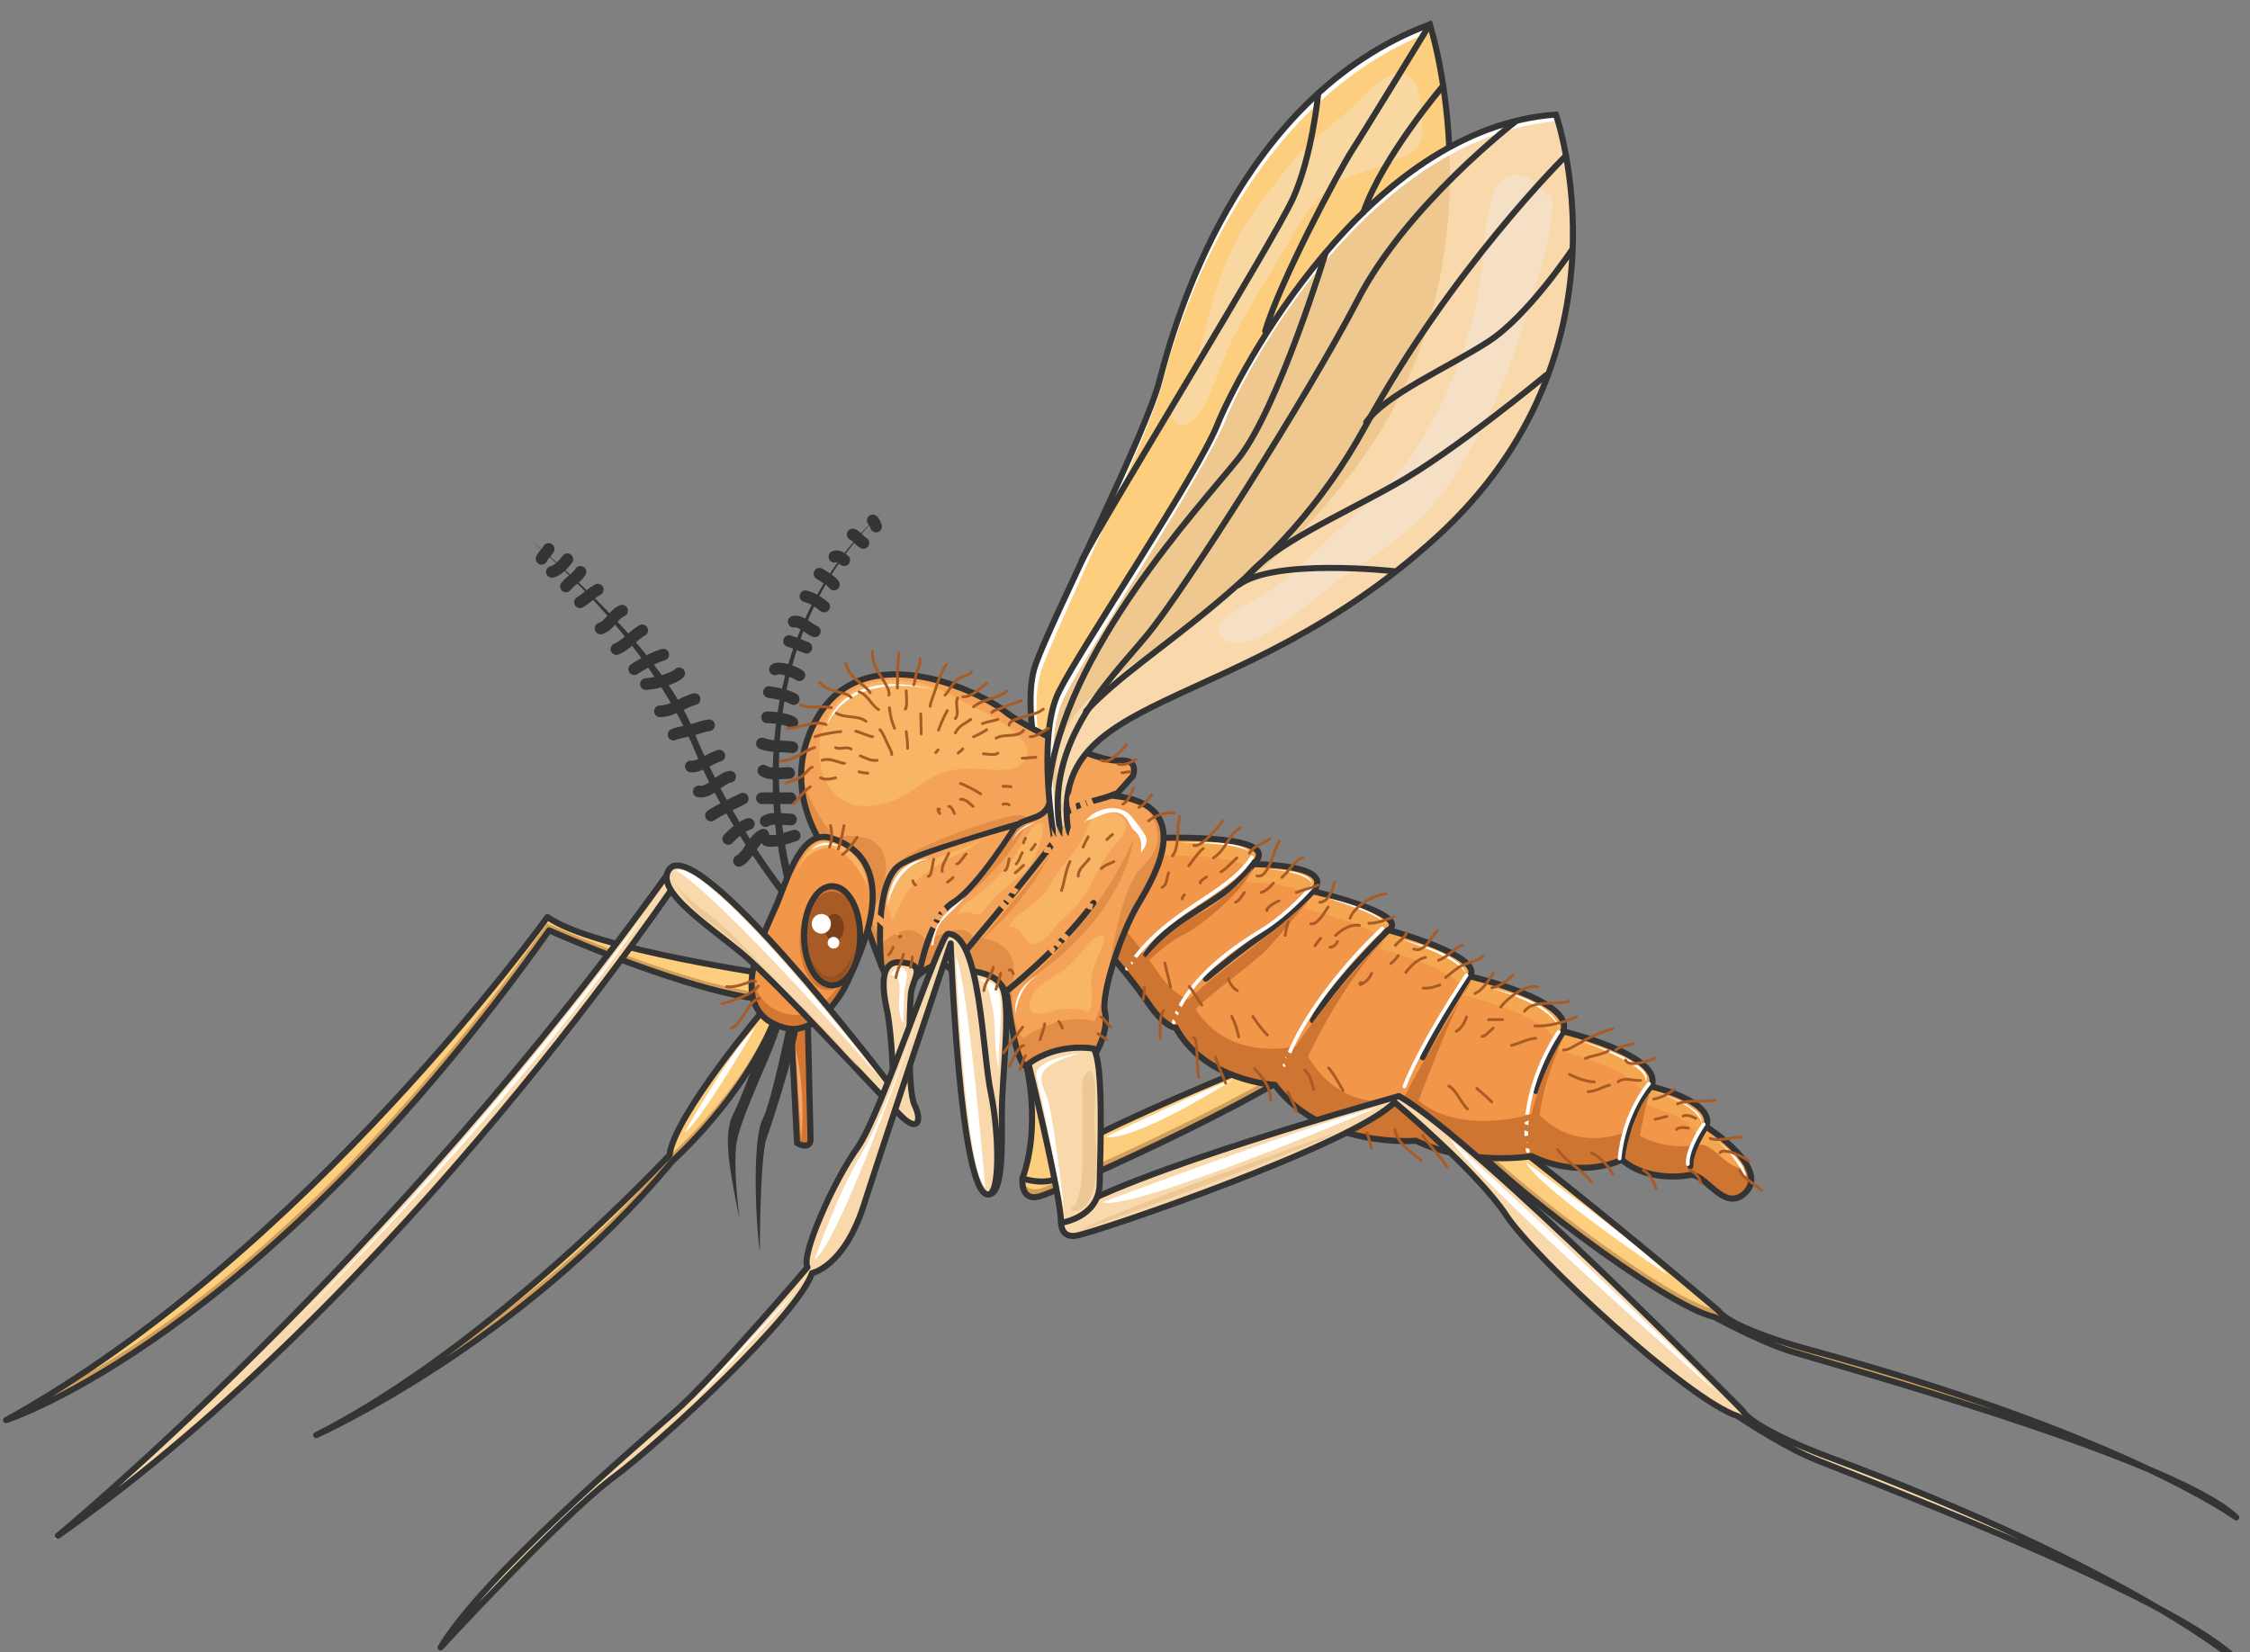 <svg xmlns="http://www.w3.org/2000/svg" version="1.0" viewBox="0 0 384.605 282.482"><rect x="0" y="0" width="384.605" height="282.482" fill="#808080" stroke="none"/><defs><clipPath clipPathUnits="userSpaceOnUse" id="a"><path d="M-.16 2.798h384.167v282.709H-.16z"/></clipPath></defs><path d="M174.734 201.518s-.4 3.798 2.758 3.038c3.278-.76 45.933-19.868 52.169-27.623 0 0 15.31 10.673 20.707 17.43 5.517 6.915 33.9 28.782 42.654 30.78 0 0 7.156 3.878 12.313 5.637 5.277 1.76 65.96 18.23 76.873 28.623 0 0-19.308-14.152-73.635-28.863 0 0-12.672-3.398-14.911-6.516 0 0-49.05-41.695-63.362-48.25 0 0-46.411 17.589-55.566 25.744z" fill="#fcce7d" fill-rule="evenodd" fill-opacity="1" stroke="none"/><path d="m311.331 231.26-2.638-.72s-12.313-3.278-14.951-6.316c-.36-.24-.72-.36-.72-.36-8.674-1.998-37.137-23.985-42.534-30.781-4.877-6.156-17.67-15.31-20.308-17.23-.12.16-.64.28-1.159.52-8.395 8.275-48.41 26.144-51.409 26.904-1.998.36-2.638-.76-2.758-1.76h-.12s-.4 3.879 2.878 3c3.118-.76 45.773-19.709 52.169-27.624 0 0 15.31 10.673 20.707 17.59 5.397 6.755 33.86 28.622 42.534 30.62 0 0 7.116 3.918 12.393 5.797 3.878 1.24 40.375 11.313 62.202 20.468-7.995-3.758-19.668-8.675-35.858-13.952-8.155-2.478-15.55-4.637-20.428-6.156zm56.286 20.108c10.314 4.917 14.671 8.035 14.671 8.035-2.598-2.359-7.875-5.117-14.67-8.035z" fill="#d29e5b" fill-rule="evenodd" fill-opacity="1" stroke="none"/><path d="M174.774 201.558s-.4 3.798 2.758 3.038c3.278-.76 45.933-19.868 52.169-27.623 0 0 15.31 10.673 20.707 17.43 5.517 6.915 33.9 28.782 42.654 30.78 0 0 7.156 3.878 12.313 5.637 5.277 1.759 65.96 18.23 76.873 28.623 0 0-19.308-14.152-73.635-28.863 0 0-12.672-3.398-14.911-6.516 0 0-49.05-41.695-63.362-48.25 0 0-46.411 17.589-55.566 25.744" fill="none" stroke="#343434" stroke-width="1.039px" stroke-linecap="round" stroke-linejoin="round" stroke-miterlimit="4" stroke-dasharray="none" stroke-opacity="1"/><path d="M175.494 182.25s2.518 10.273-.76 19.428c0 0 7.156 2.478 8.315-3.158 1.12-5.637 3.598-16.91 2.239-19.548 0 0-7.636.16-9.794 3.278z" fill="#fcce7d" fill-rule="evenodd" fill-opacity="1" stroke="none"/><path d="M175.414 182.05s2.638 10.273-.64 19.428c0 0 7.036 2.478 8.155-3.158 1.12-5.637 3.598-16.91 2.359-19.548 0 0-7.756.16-9.874 3.278" fill="none" stroke="#343434" stroke-width="1.039px" stroke-linecap="round" stroke-linejoin="round" stroke-miterlimit="4" stroke-dasharray="none" stroke-opacity="1"/><path d="M135.718 151.228s-11.913-37.777 15.43-64.04c-27.983 25.624-16.91 63.64-16.91 63.64s.12.88 1.48.4zM90.785 92.464s21.587 17.11 27.863 32.66c6.236 15.59 16.51 28.143 16.51 28.143l-.72 1s-10.553-13.312-15.55-25.625c-5.037-12.273-15.31-25.345-28.103-36.178z" fill="#343434" fill-rule="evenodd" fill-opacity="1" stroke="none"/><path d="m135.158 174.854 1.04 20.548s2.078 1.239 2.318-.48l-.48-20.588-2.878.52z" fill="#d37631" fill-rule="evenodd" fill-opacity="1" stroke="none"/><path d="M132.08 173.055s-4.757 13.432-6.516 16.95c-1.919 3.398-1.28 8.155.88 18.549 0 0-1.04-7.396-.64-12.393.36-4.917 7.515-18.189 7.755-21.707l-1.48-1.399z" fill="#343434" fill-rule="evenodd" fill-opacity="1" stroke="none"/><path d="M134.598 174.894s-2.638 13.232-4.237 16.47c-1.759 3.398-1.24 17.35-.48 22.626 0 0 0-15.83 1.12-19.228 1.239-3.518 5.676-17.47 5.556-19.868h-1.959z" fill="#343434" fill-rule="evenodd" fill-opacity="1" stroke="none"/><path d="m135.198 174.894 1.04 20.548s2.078 1.239 2.318-.48l-.48-20.588-2.878.52z" fill="none" stroke="#343434" stroke-width="1.039px" stroke-linecap="round" stroke-linejoin="round" stroke-miterlimit="4" stroke-dasharray="none" stroke-opacity="1"/><path d="M130.72 172.336s-15.55 18.348-16.31 25.104c0 0-30.58 32.86-60.403 47.891 0 0 34.86-15.55 60.923-46.891 0 0 12.273-10.914 17.51-24.346l-1.72-1.758z" fill="#fcce7d" fill-rule="evenodd" fill-opacity="1" stroke="none"/><path d="M132.48 173.055c-5.397 13.312-17.43 23.986-17.43 23.986-14.191 17.07-30.981 29.462-43.413 37.257-5.637 3.878-11.513 7.515-17.31 10.394 0 0 34.899-15.55 60.963-46.892 0 0 12.313-10.793 17.55-24.345l-.36-.4z" fill="#d29e5b" fill-rule="evenodd" fill-opacity="1" stroke="none"/><path d="M130.76 172.376s-15.55 18.348-16.31 25.104c0 0-30.58 32.86-60.403 47.891 0 0 34.86-15.55 60.923-46.891 0 0 12.273-10.914 17.51-24.346l-1.72-1.758z" fill="none" stroke="#343434" stroke-width="1.039px" stroke-linecap="round" stroke-linejoin="round" stroke-miterlimit="4" stroke-dasharray="none" stroke-opacity="1"/><path d="M182.01 138.636s-1.52 1-2.639.28c0 0-5.277-17.19-2.398-25.345 2.918-8.155 18.948-39.536 21.227-48.69 2.358-9.035 13.032-48.331 46.172-60.763 0 0 12.632 39.176-10.674 72.915-26.743 38.537-60.243 36.138-51.688 61.603z" fill="#fcce7d" fill-rule="evenodd" fill-opacity="1" stroke="none"/><path d="M178.012 114.57c2.878-8.154 18.429-40.055 20.708-49.21 2.358-9.034 13.431-47.291 45.892-59.963-.12-.64-.24-1.04-.24-1.04-33.1 12.433-43.774 51.729-46.172 60.764-2.239 9.154-18.309 40.535-21.187 48.69-2.919 8.155 2.358 25.345 2.358 25.345.28.24.52.24.88.24-.88-2.879-4.757-17.43-2.239-24.825z" fill="#fff" fill-rule="evenodd" fill-opacity="1" stroke="none"/><path clip-path="url(#a)" d="M182.05 138.676s-1.52 1-2.639.28c0 0-5.277-17.19-2.398-25.345 2.918-8.155 18.948-39.536 21.227-48.69 2.358-9.035 13.032-48.331 46.172-60.764 0 0 12.632 39.177-10.674 72.916-26.743 38.537-60.243 36.138-51.688 61.603" fill="none" stroke="#343434" stroke-width="1.039px" stroke-linecap="butt" stroke-linejoin="miter" stroke-miterlimit="8" stroke-dasharray="none" stroke-opacity="1"/><path d="M195.442 143.313s24.705-1.28 18.788 4.397c0 0 14.192 0 10.194 4.638 0 0 16.79 3.877 12.912 6.636 0 0 16.31 4.397 13.912 7.915 0 0 17.949 4.117 15.91 9.394 0 0 17.43 4.158 15.07 9.434 0 0 11.034 2.479 9.395 6.876 0 0 11.273 7.156 6.516 11.433-3.637 3.238-6.756-3.757-9.394-3.158 0 0-6.916 1.4-11.553-2.638 0 0-6.756 3.518-15.43-.6 0 0-10.514 1.76-19.789-2.638 0 0-15.95 1.359-24.105-9.554 0 0-11.913-.6-16.91-9.754 0 0-1.999 0-5.037-4.678-3.118-4.517-9.034-11.153-9.034-11.153l8.555-16.07v-.48z" fill="#f29649" fill-rule="evenodd" fill-opacity="1" stroke="none"/><path d="M291.383 192.643c1.64-4.397-9.394-6.916-9.394-6.916 2.479-5.276-15.07-9.394-15.07-9.394 1.998-5.277-15.791-9.434-15.791-9.434 2.358-3.518-14.072-7.915-14.072-7.915 3.998-2.759-12.792-6.636-12.792-6.636 3.878-4.638-10.274-4.638-10.274-4.638 5.877-5.676-18.828-4.397-18.828-4.397v.48l-8.435 16.07s0 .12.16.28l6.995-13.312v-.4s24.626-1.359 18.71 4.398c0 0 14.19 0 10.273 4.517 0 0 16.83 3.917 12.792 6.796 0 0 16.47 4.397 14.072 7.915 0 0 17.829 4.117 15.95 9.274 0 0 17.43 4.118 15.03 9.395 0 0 10.914 2.638 9.275 7.035 0 0 7.156 4.518 7.676 8.395.12 0 .24-.12.24-.12 4.757-4.237-6.517-11.393-6.517-11.393z" fill="#f5a650" fill-rule="evenodd" fill-opacity="1" stroke="none"/><path d="M290.464 195.761s-6.916 1.36-11.553-2.638c0 0-8.995 4.757-16.15-2.878 0 0-13.672 4.637-21.187-2.879 0 0-12.273 5.237-19.069-8.674 0 0-13.272 3.877-19.028-7.756 0 0-2.759-.4-5.797-5.037-2.598-3.877-7.115-9.034-8.515-10.673l-2.518 4.677s5.916 6.636 8.914 11.153c3.159 4.638 5.037 4.638 5.037 4.638 4.997 9.154 17.03 9.794 17.03 9.794 8.035 10.913 23.946 9.514 23.946 9.514 9.394 4.397 19.788 2.638 19.788 2.638 8.794 4.118 15.55.64 15.55.64 4.517 3.997 11.553 2.598 11.553 2.598 2.639-.6 5.637 6.396 9.394 3.158 1.36-1.399 1.36-2.878.64-4.397-3.158.76-5.636-4.397-8.035-3.878z" fill="#cf7532" fill-rule="evenodd" fill-opacity="1" stroke="none"/><path d="M195.482 143.353s24.705-1.28 18.788 4.397c0 0 14.192 0 10.194 4.638 0 0 16.79 3.877 12.912 6.636 0 0 16.31 4.397 13.912 7.915 0 0 17.949 4.117 15.91 9.394 0 0 17.43 4.158 15.07 9.434 0 0 11.034 2.479 9.395 6.876 0 0 11.273 7.156 6.516 11.433-3.638 3.238-6.756-3.757-9.394-3.158 0 0-6.916 1.4-11.553-2.638 0 0-6.756 3.518-15.43-.6 0 0-10.514 1.76-19.789-2.638 0 0-15.95 1.359-24.105-9.554 0 0-11.913-.6-16.91-9.755 0 0-1.999 0-5.037-4.677-3.118-4.517-9.034-11.153-9.034-11.153l8.555-16.07v-.48z" fill="none" stroke="#343434" stroke-width="1.039px" stroke-linecap="butt" stroke-linejoin="miter" stroke-miterlimit="8" stroke-dasharray="none" stroke-opacity="1"/><path d="M145.632 150.749s3.158 10.153 5.516 15.55c0 0 2.519-3.997 5.557.76 0 0 4.118-4.278 6.116-.88 0 0 7.316-1.399 9.315 4.038 0 0 1.359 12.272 3.398 12.033 0 0 5.996-4.398 12.032-2.759 0 0 2-3.638 1.24-6.636-.6-3.038 2.758-13.472 5.796-18.469 2.998-5.037 9.634-16.71-4.037-18.348l3.038-3.398s1.239-2.999-2.399-2.639c-3.638.24-15.67-5.397-19.468-8.395-3.638-3.038-24.345-13.472-32.38 1.6-8.036 15.11 6.276 27.543 6.276 27.543z" fill="#f4a358" fill-rule="evenodd" fill-opacity="1" stroke="none"/><path d="M195.921 137.956c4.797 6.876-.48 9.395-1.759 11.553-2.998 4.997-4.117 13.432-4.877 18.19-.52 2.998-2.158 6.915-2.158 6.915-5.997-1.639-12.033 2.758-12.033 2.758-1.999.24-2.159-8.674-2.159-8.674 2.279-8.795-6.516-8.395-6.516-8.395-1.999-3.398-8.035.76-8.035.76-2.878-4.798-7.675.36-7.675.36-2.359-5.398-1.88-4.918-1.88-4.918s8.915-15.31-6.155-13.432c-2.24-2.638-5.117-6.876-5.997-12.312-1.04 11.313 8.755 19.748 8.755 19.748s3.158 10.154 5.437 15.55c0 0 2.638-3.997 5.516.76 0 0 4.118-4.278 6.156-.88 0 0 7.276-1.359 9.275 4.038 0 0 1.399 12.273 3.398 12.033 0 0 6.036-4.398 12.072-2.759 0 0 2-3.637 1.36-6.636-.76-3.038 2.638-13.471 5.636-18.468 2.039-3.278 8.035-12.433 1.64-16.19z" fill="#e28e47" fill-rule="evenodd" fill-opacity="1" stroke="none"/><path d="M145.672 150.789s3.158 10.153 5.516 15.55c0 0 4.278-3.758 5.677.52 0 0 3.998-3.918 5.996-.64 0 0 7.316-1.399 9.315 4.038 0 0 1.359 12.272 3.398 12.033 0 0 5.996-4.398 12.032-2.759 0 0 2-3.638 1.24-6.636-.6-3.038 2.758-13.472 5.796-18.469 2.998-5.037 9.634-16.71-4.038-18.348l3.039-3.398s1.239-2.999-2.399-2.639c-3.638.24-15.67-5.397-19.468-8.395-3.638-3.038-24.345-13.472-32.38 1.6-8.036 15.11 6.276 27.543 6.276 27.543" fill="none" stroke="#343434" stroke-width="1.039px" stroke-linecap="round" stroke-linejoin="miter" stroke-miterlimit="8" stroke-dasharray="none" stroke-opacity="1"/><path d="M132.92 166.779s-31.821-4.517-39.377-10.034c0 0-41.375 57.725-92.544 86.028 0 0 43.174-13.792 92.824-83.75 0 0 25.065 11.274 38.617 12.033l.48-4.277z" fill="#fcce7d" fill-rule="evenodd" fill-opacity="1" stroke="none"/><path d="m132.56 166.779-.36 3.158c-13.552-.76-38.657-12.073-38.657-12.073-36.977 52.209-70.317 73.156-84.988 80.432-2.519 1.599-5.037 3.118-7.556 4.477 0 0 43.174-13.792 92.824-83.75 0 0 25.065 11.274 38.617 12.033l.48-4.277h-.36z" fill="#d29e5b" fill-rule="evenodd" fill-opacity="1" stroke="none"/><path d="M132.96 166.819s-31.821-4.517-39.377-10.034c0 0-41.375 57.725-92.544 86.028 0 0 43.174-13.792 92.824-83.75 0 0 25.065 11.274 38.617 12.033l.48-4.277z" fill="none" stroke="#343434" stroke-width="1.039px" stroke-linecap="round" stroke-linejoin="round" stroke-miterlimit="10" stroke-dasharray="none" stroke-opacity="1"/><path d="M142.114 143.273c-4.997-1.639-7.276 6.037-9.275 11.073-2.118 4.997-9.434 18.47 1.24 21.348 4.917 1.359 9.434-4.638 11.073-8.555 1.759-3.998 9.514-19.708-3.038-23.866z" fill="#f29649" fill-rule="evenodd" fill-opacity="1" stroke="none"/><path d="M145.512 164.74c-1.64 3.918-6.156 9.994-11.073 8.595-5.157-1.4-6.157-5.317-5.397-9.594-1.4 5.037-1.24 10.234 5.037 11.992 4.757 1.24 9.274-4.797 11.033-8.714.76-1.88 2.918-6.316 3.638-10.994-1 3.798-2.479 7.196-3.238 8.715z" fill="#d37733" fill-rule="evenodd" fill-opacity="1" stroke="none"/><path d="M142.154 143.313c-4.997-1.639-7.276 6.036-9.275 11.073-2.118 4.997-9.434 18.47 1.24 21.347 4.917 1.36 9.434-4.637 11.073-8.554 1.759-3.998 9.514-19.708-3.038-23.866" fill="none" stroke="#343434" stroke-width="1.039px" stroke-linecap="round" stroke-linejoin="round" stroke-miterlimit="10" stroke-dasharray="none" stroke-opacity="1"/><path d="M136.677 160.902c0-4.637 2.159-8.394 4.797-8.394 2.679 0 4.797 3.757 4.797 8.394 0 4.638-2.118 8.395-4.797 8.395-2.638 0-4.797-3.757-4.797-8.395z" fill="#d37733" fill-rule="evenodd" fill-opacity="1" stroke="none"/><path d="M137.397 159.823c0-4.677 2.158-8.515 4.797-8.515 2.678 0 4.797 3.838 4.797 8.515 0 4.717-2.119 8.515-4.797 8.515-2.639 0-4.797-3.798-4.797-8.515z" fill="#a95b25" fill-rule="evenodd" fill-opacity="1" stroke="none"/><path d="M137.437 159.983c0-4.677 2.158-8.475 4.797-8.475 2.678 0 4.797 3.798 4.797 8.475 0 4.717-2.119 8.475-4.797 8.475-2.639 0-4.797-3.758-4.797-8.475" fill="none" stroke="#343434" stroke-width="1.039px" stroke-linecap="round" stroke-linejoin="round" stroke-miterlimit="10" stroke-dasharray="none" stroke-opacity="1"/><path d="M140.995 158.584c0-1.28.76-2.319 1.639-2.319.919 0 1.639 1.04 1.639 2.319 0 1.32-.72 2.318-1.64 2.318-.879 0-1.638-.999-1.638-2.318z" fill="#7b4018" fill-rule="evenodd" fill-opacity="1" stroke="none"/><path d="M150.669 165.18s-1.64-14.671 3.518-17.55c4.997-2.758 19.628-6.675 19.628-6.675M157.185 166.22s1.639-9.515 5.756-11.914c4.158-2.518 10.874-13.351 10.874-13.351M171.816 169.657s9.354-7.355 15.11-15.27M162.462 165.66s14.47-17.07 17.829-21.987" fill="none" stroke="#343434" stroke-width="1.039px" stroke-linecap="round" stroke-linejoin="round" stroke-miterlimit="10" stroke-dasharray="none" stroke-opacity="1"/><path d="M182.85 143.713s-1.64.72-2.64 0c0 0-3.157-17.71.76-25.505 3.878-7.755 23.586-36.897 27.104-45.692 3.518-8.755 25.464-50.69 57.845-52.968 0 0 14.271 40.576-20.348 72.196-34.619 31.621-68.119 25.585-62.722 51.969z" fill="#f9d9ab" fill-rule="evenodd" fill-opacity="1" stroke="none"/><path d="M208.114 72.676c-3.518 8.795-23.226 37.897-27.104 45.692-2.638 5.157-1.998 15.071-1.399 20.828 1 .36 2.399-.52 2.399-.52-8.555-25.465 24.985-22.946 51.688-61.483 12.433-18.069 14.671-37.497 14.072-51.968-22.347 12.312-36.898 40.415-39.656 47.451z" fill="#eec88e" fill-rule="evenodd" fill-opacity="1" stroke="none"/><path d="M181.85 119.328c3.877-7.796 24.105-38.777 27.623-47.452 3.358-8.754 24.585-48.29 56.566-51.169-.24-.76-.36-1.159-.36-1.159-32.38 2.279-54.447 44.333-57.845 52.968-3.518 8.795-23.226 37.897-27.104 45.692-3.917 7.756-.879 25.465-.879 25.465.36.24.76.36 1.12.36-.48-3.358-2.52-17.91.879-24.705z" fill="#fff" fill-rule="evenodd" fill-opacity="1" stroke="none"/><path d="M214.43 147.43c-4.397 6.717-13.792 8.835-18.469 15.751" fill="none" stroke="#343434" stroke-width="1.039px" stroke-linecap="round" stroke-linejoin="round" stroke-miterlimit="10" stroke-dasharray="none" stroke-opacity="1"/><path d="M213.99 146.591c-4.357 6.636-14.55 8.795-21.347 19.029" fill="none" stroke="#fff" stroke-width=".64px" stroke-linecap="round" stroke-linejoin="miter" stroke-miterlimit="8" stroke-dasharray="none" stroke-opacity="1"/><path d="M224.424 152.388s-4.118 4.397-8.755 7.555c-4.517 3.158-9.554 7.396-9.554 7.396" fill="none" stroke="#343434" stroke-width="1.039px" stroke-linecap="round" stroke-linejoin="round" stroke-miterlimit="10" stroke-dasharray="none" stroke-opacity="1"/><path d="M224.144 151.708s-3.997 4.677-8.795 7.555c-13.671 8.275-14.71 15.551-14.71 15.551" fill="none" stroke="#fff" stroke-width=".64px" stroke-linecap="round" stroke-linejoin="miter" stroke-miterlimit="8" stroke-dasharray="none" stroke-opacity="1"/><path d="M237.296 159.024s-9.714 9.554-12.872 15.43" fill="none" stroke="#343434" stroke-width="1.039px" stroke-linecap="round" stroke-linejoin="round" stroke-miterlimit="10" stroke-dasharray="none" stroke-opacity="1"/><path d="M236.297 158.744s-12.433 11.313-16.71 23.346" fill="none" stroke="#fff" stroke-width=".64px" stroke-linecap="round" stroke-linejoin="miter" stroke-miterlimit="8" stroke-dasharray="none" stroke-opacity="1"/><path d="M251.208 166.939s-5.997 9.434-7.995 13.831" fill="none" stroke="#343434" stroke-width="1.039px" stroke-linecap="round" stroke-linejoin="round" stroke-miterlimit="10" stroke-dasharray="none" stroke-opacity="1"/><path d="M250.688 166.739s-7.595 11.273-10.633 19.028" fill="none" stroke="#fff" stroke-width=".64px" stroke-linecap="round" stroke-linejoin="miter" stroke-miterlimit="8" stroke-dasharray="none" stroke-opacity="1"/><path d="M267.198 176.373s-3.358 5.677-4.637 10.154" fill="none" stroke="#343434" stroke-width="1.039px" stroke-linecap="round" stroke-linejoin="round" stroke-miterlimit="10" stroke-dasharray="none" stroke-opacity="1"/><path d="M266.439 176.413s-6.956 9.834-5.277 20.388" fill="none" stroke="#fff" stroke-width=".64px" stroke-linecap="round" stroke-linejoin="miter" stroke-miterlimit="8" stroke-dasharray="none" stroke-opacity="1"/><path d="M282.229 185.727s-4.118 4.678-5.037 12.633" fill="none" stroke="#343434" stroke-width="1.039px" stroke-linecap="round" stroke-linejoin="round" stroke-miterlimit="10" stroke-dasharray="none" stroke-opacity="1"/><path d="M281.87 185.288s-4.278 4.837-5.038 12.792" fill="none" stroke="#fff" stroke-width=".64px" stroke-linecap="round" stroke-linejoin="miter" stroke-miterlimit="8" stroke-dasharray="none" stroke-opacity="1"/><path d="M291.583 192.683s-2.798 3.998-2.638 6.716" fill="none" stroke="#343434" stroke-width="1.039px" stroke-linecap="round" stroke-linejoin="round" stroke-miterlimit="10" stroke-dasharray="none" stroke-opacity="1"/><path d="M291.224 192.243s-2.879 4.038-2.719 6.796" fill="none" stroke="#fff" stroke-width=".64px" stroke-linecap="round" stroke-linejoin="miter" stroke-miterlimit="8" stroke-dasharray="none" stroke-opacity="1"/><path d="M259.043 20.787S240.374 35.14 232.059 51.33c-8.395 16.19-29.742 49.73-36.018 57.285-6.276 7.676-18.708 19.109-14.311 35.778" fill="none" stroke="#343434" stroke-width="1.039px" stroke-linecap="round" stroke-linejoin="miter" stroke-miterlimit="8" stroke-dasharray="none" stroke-opacity="1"/><path d="M226.583 43.254s-8.035 26.344-14.791 35.019c-6.796 8.514-30.142 33.34-32.54 56.285" fill="none" stroke="#343434" stroke-width="1.039px" stroke-linecap="round" stroke-linejoin="miter" stroke-miterlimit="8" stroke-dasharray="none" stroke-opacity="1"/><path d="M182.89 143.753s-1.64.72-2.64 0c0 0-3.157-17.71.76-25.505 3.878-7.755 23.586-36.897 27.104-45.692 3.518-8.755 25.464-50.69 57.845-52.968 0 0 14.271 40.576-20.348 72.196-34.619 31.621-68.119 25.585-62.722 51.969" fill="none" stroke="#343434" stroke-width="1.039px" stroke-linecap="butt" stroke-linejoin="miter" stroke-miterlimit="8" stroke-dasharray="none" stroke-opacity="1"/><path d="M138.756 164.26s.76 3.638 3.518 3.518c2.718 0 3.837-5.276 3.837-5.276s-3.358 8.874-7.355 1.758z" fill="#965020" fill-rule="evenodd" fill-opacity="1" stroke="none"/><path d="M139.795 153.547s1.8-3.198 4.717-.12c0 0-2.398-2.319-4.717.12z" fill="#ce783d" fill-rule="evenodd" fill-opacity="1" stroke="none"/><path d="M138.756 157.944c0-.92.76-1.679 1.639-1.679.92 0 1.639.76 1.639 1.68 0 .959-.72 1.678-1.64 1.678-.879 0-1.638-.72-1.638-1.679zM141.474 161.182c0-.52.48-1 1-1 .56 0 1 .48 1 1 0 .56-.44 1-1 1-.52 0-1-.44-1-1z" fill="#fff" fill-rule="evenodd" fill-opacity="1" stroke="none"/><path d="m136.957 194.962-1-15.75s1.84 6.396 1 15.75z" fill="#f4a76c" fill-rule="evenodd" fill-opacity="1" stroke="none"/><path d="M115.33 150.749S67.96 222.065 8.995 263.48c0 0 57.205-47.171 105.096-114.49l1.24 1.759z" fill="#f9d9ab" fill-rule="evenodd" fill-opacity="1" stroke="none"/><path d="M116.33 149.83S68.917 221.145 9.913 262.56c0 0 57.245-47.17 105.176-114.49l1.24 1.76z" fill="none" stroke="#343434" stroke-width="1.039px" stroke-linecap="round" stroke-linejoin="round" stroke-miterlimit="10" stroke-dasharray="none" stroke-opacity="1"/><path d="M163.021 165.86s6.916-.4 8.315 2.998c1.48 3.518-.12 15.19-.12 21.347 0 6.036.24 14.191-2.398 13.951-2.759-.24-2.279-12.552-2.279-15.71 0-3.118-4.917-22.587-3.518-22.587z" fill="#f9d9ab" fill-rule="evenodd" fill-opacity="1" stroke="none"/><path d="M163.061 165.9s6.916-.4 8.315 2.998c1.48 3.518-.12 15.19-.12 21.347 0 6.036.24 14.191-2.398 13.951-2.759-.24-2.279-12.552-2.279-15.71 0-3.118-4.917-22.587-3.518-22.587" fill="none" stroke="#343434" stroke-width="1.039px" stroke-linecap="round" stroke-linejoin="round" stroke-miterlimit="10" stroke-dasharray="none" stroke-opacity="1"/><path d="M153.787 164.5c-2.998-.24-3.278 3.278-2.239 8.035 1 4.758 1.12 13.632 1.12 13.632s-34.5-45.492-38.537-37.217c-1.76 3.638 6.916 9.274 12.672 14.031 5.797 4.797 24.345 24.945 27.224 27.823 2.918 2.879 3.518.64 2.278-1.879-1.279-2.478-.88-16.39-.64-19.028.24-2.638 2.999-5.157-1.878-5.397z" fill="#f9d9ab" fill-rule="evenodd" fill-opacity="1" stroke="none"/><path d="M153.827 164.54c-2.998-.24-3.278 3.278-2.239 8.035 1 4.758 1.12 13.632 1.12 13.632s-34.5-45.492-38.537-37.217c-1.76 3.637 6.916 9.274 12.672 14.031 5.797 4.797 24.345 24.945 27.224 27.823 2.918 2.879 3.517.64 2.278-1.879-1.279-2.478-.88-16.39-.64-19.028.24-2.638 2.999-5.157-1.878-5.397" fill="none" stroke="#343434" stroke-width="1.039px" stroke-linecap="round" stroke-linejoin="round" stroke-miterlimit="10" stroke-dasharray="none" stroke-opacity="1"/><path d="M168.858 204.196c2.118 0 1.879-10.274.52-17.19-1.52-6.795-1.76-27.383-7.396-27.383-1.28 0-11.313 30.662-15.43 36.538-4.158 5.797-9.795 18.589-8.556 20.468 0 0-16.15 18.948-22.546 24.585-6.276 5.556-33.02 28.383-40.176 40.415 0 0 20.068-21.826 29.103-28.742 9.154-6.756 32.14-28.343 34.379-35.259 0 0 5.397-1 8.795-11.433 3.358-10.514 14.91-44.933 14.91-44.933s1.52 42.934 6.397 42.934z" fill="#f9d9ab" fill-rule="evenodd" fill-opacity="1" stroke="none"/><path d="M168.898 204.236c2.118 0 1.879-10.274.52-17.19-1.52-6.795-1.76-27.383-7.396-27.383-1.28 0-11.313 30.662-15.43 36.538-4.158 5.797-9.795 18.589-8.556 20.468 0 0-16.15 18.948-22.546 24.585-6.276 5.556-33.02 28.383-40.176 40.415 0 0 20.068-21.826 29.103-28.742 9.154-6.756 32.14-28.343 34.379-35.259 0 0 5.397-1 8.795-11.433 3.358-10.514 14.91-44.933 14.91-44.933s1.52 42.934 6.397 42.934" fill="none" stroke="#343434" stroke-width="1.039px" stroke-linecap="round" stroke-linejoin="round" stroke-miterlimit="10" stroke-dasharray="none" stroke-opacity="1"/><path d="M135.158 150.949s2.559-6.517 4.917-7.036c2.399-.52 7.476 1.399 8.195 7.635 0 0-3.118-7.395-7.435-6.516-4.158.88-5.677 5.917-5.677 5.917z" fill="#f8b566" fill-rule="evenodd" fill-opacity="1" stroke="none"/><path d="M138.756 145.312s1.519-2.479 5.277-.36c0 0-2.639-1.359-5.277.36z" fill="#fff" fill-rule="evenodd" fill-opacity="1" stroke="none"/><path d="M174.094 168.658s13.033-9.674 19.669-25.265c0 0-1.24 13.832-19.669 25.265z" fill="#e28e47" fill-rule="evenodd" fill-opacity="1" stroke="none"/><path d="M180.73 145.832c-.12-.64-.52-1.28-.64-2-.239-.759-.239-1.638-.399-2.398.16.52.52 1.24.92 1.76-.28-.64-.12-1.36 0-2 .24.48.52 1.48.999 1.88 0-.76-.12-1.52.28-2.12.24.48.24 1.6.76 2 .12-.76.36-1.64.759-2.28 0 .88.24 1.88.4 2.76.24.639.6 1.518.6 2.238-1 .16-2.16 1-3.159.4z" fill="#f4a358" fill-rule="evenodd" fill-opacity="1" stroke="none"/><path d="M152.268 148.47s2.038-1.879 5.157-2.878c3.118-1.12 16.79-5.357 16.79-5.357l.12.72s-7.156 11.273-10.155 12.992c0 0 9.155-6.716 11.514-13.992 0 0-.12-.88-2.479-.48-2.518.36-16.79 4.638-20.947 8.995z" fill="#e28e47" fill-rule="evenodd" fill-opacity="1" stroke="none"/><path d="M151.828 155.586c-1.16-3.118 1.999-6.636 4.357-7.636 3.638-1.399 8.355-2.398 11.593-4.557-1.239 1.64-3.597 2.399-5.356 3.278-1.6.88-3.358 1.879-4.758 3.038-2.718 2.239-3.717 4.637-5.116 7.756-.36-.48-.36-1-.48-1.6z" fill="#f8b566" fill-rule="evenodd" fill-opacity="1" stroke="none"/><path d="M173.815 141.114c1.639-1.359 4.677-.999 5.516-3.677M190.525 135.758c-2.599 1.199-5.957 1.319-8.076 3.118" fill="none" stroke="#343434" stroke-width="1.039px" stroke-linecap="round" stroke-linejoin="round" stroke-miterlimit="10" stroke-dasharray="none" stroke-opacity="1"/><path d="M153.147 116.33c-3.238-.28-8.115.999-10.993 4.996-2.519 3.678-2.918 8.955-.64 12.833 3.238 5.636 10.514 3.877 14.791.76 3.118-2.4 5.637-3.519 9.514-3.519 2.36 0 6.996.88 8.755-.76 4.238-3.877-5.876-8.674-8.275-9.793-4.237-2.159-6.756-4.278-13.152-4.517z" fill="#f8b566" fill-rule="evenodd" fill-opacity="1" stroke="none"/><path d="M167.059 161.382s10.793-12.592 12.632-15.75c0 0-3.358 7.715-12.632 15.75z" fill="#e28e47" fill-rule="evenodd" fill-opacity="1" stroke="none"/><path d="M172.416 158.544c2.358-.76 2.598 3.718 4.996 2.718 1.48-.6 2.24-1.999 3.239-3.118.879-.88 1.878-1.759 2.758-2.638 3.238-3.118 4.117-7.756 7.235-11.114 1-1.159 2.719-2.758 1.36-4.397-1-1.12-2.879-1.399-4.118-.88-1.639.52-1.759 2.24-2.478 3.519-1 2.118-2.279 3.637-3.638 5.356-1 1.16-1.879 2.639-2.758 4.038-.76 1.24-1.76 1.999-2.999 2.998-.76.6-3.757 2.479-3.478 3.638zM186.007 172.855c-1.919-.24-3.678-.64-5.556-.12-1.52.48-4.917 1.6-4.398-1.279.36-2.758 3.038-3.758 5.037-5.117 2.119-1.399 3.398-3.158 5.037-5.037 1-1.12 3.238-2.398 2.359.24-.72 2.039-1.76 3.798-1.999 5.917 0 .76.76 6.516-1.12 5.396zM163.061 156.465c.76.12 1.4-.76 2.399-.48.64 0 1.239.48 1.879.36.76-.24 1.359-1.519 1.878-1.999 1-1.119 2.12-2.118 3.238-2.998 1.76-1.519 3.638-2.798 4.518-5.037.36-1.239 1.359-3.278 1.359-4.397 0-2.279-1.6-.76-2.359.24-1.359 2.039-2.518 4.517-4.117 6.396a45.209 45.209 0 0 1-4.517 4.277c-1 .88-2.399 1.4-3.119 2.519-.28.36-.4.76-.76 1.12z" fill="#f8b566" fill-rule="evenodd" fill-opacity="1" stroke="none"/><path d="M185.208 140.915c1.519-2.879 6.436-3.918 8.435-1 .64.76 1.399 1.76 2.038 2.759.72 1.119.12 2.118-.64 3.118 0-1.24.24-2-.519-3.118-.36-.52-.88-.76-1.12-1.28-.359-.48-.519-1.119-.879-1.479-1.998-2.398-4.797 0-6.796.36zM141.234 124.285s2.279-10.474 18.55-6.356c0 0-14.272-3.718-18.55 6.356zM158.744 146.871s-6.516-.28-7.036 8.115c0 0 1.16-7.116 7.036-8.115zM173.055 144.113s.4-2.799 3.918-3.438c0 0-3.278 1-3.918 3.438zM178.092 166.42s-5.037 1.878-4.517 6.955c0 0 .4-5.197 4.517-6.956z" fill="#fff" fill-rule="evenodd" fill-opacity="1" stroke="none"/><path d="M172.855 154.067c-.4-.36-1.759-.96-1-1.72.48-.519 1.48-.12 1.96.24M171.016 154.306c.28.36.88.84 1.12 1.04M179.491 143.353c.4.28.92 1.04 1.04 1.28M179.731 145.312c-.36.12-.84 0-1.2-.12M180.25 162.701c-.639-.24-.919-1.239-.28-1.479.52-.28 1.04.24 1.28.48M182.45 160.543c-.48-.36-1-.72-1.52-1.12M186.767 155.106c-.36-.08-.88-.32-1.28-.56M160.703 158.464c-1.36 0-3.758-2.519-1.6-2.159.48 0 2.36 1.28 2.599.4.12-.64-1.24-1.919-1.719-2.319M183.809 139.196c-.24-.6-1.12-3.358 0-3.358.84-.16 1.559 1.998 1.679 2.758 0-.12-.12-.12-.12-.28M185.967 136.237c.12.68.48 1.32.72 1.84M149.75 156.785c.919.52 1.438 1.4 2.358 1.879l-.12-.12" fill="none" stroke="#f4a358" stroke-width="1.039px" stroke-linecap="butt" stroke-linejoin="miter" stroke-miterlimit="8" stroke-dasharray="none" stroke-opacity="1"/><path d="M150.429 184.248s-29.302-37.577-34.859-35.418c0 0 5.557 2.278 34.859 35.418zM139.236 215.35s4.037-11.514 8.035-18.07c3.917-6.636 10.913-26.623 10.913-26.623s-14.431 41.814-18.948 44.692zM163.381 163.46s1.52 36.339 5.037 39.577c0 0-2.998-35.539-5.037-39.576zM38.177 237.976s34.22-31.381 71.636-81.151c0 0-20.627 32.42-71.636 81.15zM118.448 239.815s16.19-16.91 17.67-19.189c0 0-16.39 17.19-17.67 19.189zM159.144 161.622c.4-1.599.64-2.998 1.798-4.517.48-.76 1.24-1.36 1.88-1.999.639-.64 1.758-1.28 2.238-2.039-1.12 1.8-2.998 3.038-4.277 4.677-.72 1.12-1.12 2.519-1.24 3.878z" fill="#fff" fill-rule="evenodd" fill-opacity="1" stroke="none"/><path d="M214.23 148.35s-4.877 5.677-8.874 7.675c-4.158 2-9.195 6.397-11.833 10.874 0 0 5.556-5.637 8.794-7.116 3.158-1.519 10.314-7.515 11.913-11.433zM202.477 171.496s4.038-3.718 6.276-5.357c2.12-1.759 14.152-10.633 15.87-13.392 0 0-5.995 7.516-8.354 9.874-2.399 2.399-11.753 8.995-12.752 10.994l-.76-1.84zM237.256 159.863s-12.632 12.832-17.67 22.267l2.52 1.878s5.396-13.671 15.15-24.145zM251.568 167.778s-11.274 17.99-12.553 22.267l2.639.36s7.435-20.228 9.914-22.627zM267.238 177.293s-5.836 8.914-6.076 18.388l2.478-.12s-2.638-3.877 3.598-18.268zM278.111 197.12s.88-6.755 3.838-10.153c0 0-2.079 7.395-1.719 9.314l-2.119.84z" fill="#cf7532" fill-rule="evenodd" fill-opacity="1" stroke="none"/><path d="M181.41 207.954s-.76 3.798 2.519 3.278c3.278-.52 47.41-15.55 54.407-22.826 0 0 14.31 12.033 19.068 19.308 4.757 7.276 31.101 31.62 39.616 34.38 0 0 6.756 4.517 11.793 6.795 4.997 2.279 63.961 24.106 73.955 35.379 0 0-18.029-15.79-70.717-35.379 0 0-12.273-4.517-14.271-7.795 0 0-45.133-45.932-58.685-53.728 0 0-47.89 13.312-57.685 20.588z" fill="#f9d9ab" fill-rule="evenodd" fill-opacity="1" stroke="none"/><path d="M181.45 207.994s-.76 3.798 2.519 3.278c3.278-.52 47.41-15.55 54.407-22.826 0 0 14.31 12.032 19.068 19.308 4.757 7.276 31.101 31.62 39.616 34.38 0 0 6.756 4.517 11.793 6.795 4.997 2.279 63.961 24.106 73.955 35.379 0 0-18.03-15.79-70.717-35.379 0 0-12.273-4.517-14.272-7.795 0 0-45.132-45.932-58.684-53.728 0 0-47.89 13.312-57.685 20.588" fill="none" stroke="#343434" stroke-width="1.039px" stroke-linecap="round" stroke-linejoin="round" stroke-miterlimit="10" stroke-dasharray="none" stroke-opacity="1"/><path d="M175.773 182.01s5.557 22.666 5.557 27.023c0 0 6.316-.72 6.596-6.356.12-5.756.72-20.907-1.04-23.266 0 0-6.036-1.159-11.113 2.599z" fill="#f9d9ab" fill-rule="evenodd" fill-opacity="1" stroke="none"/><path d="M175.813 181.89s5.557 22.706 5.557 27.183c0 0 6.316-.84 6.596-6.476.12-5.796.72-20.947-1.04-23.306 0 0-6.036-1.159-11.113 2.599" fill="none" stroke="#343434" stroke-width="1.039px" stroke-linecap="round" stroke-linejoin="round" stroke-miterlimit="10" stroke-dasharray="none" stroke-opacity="1"/><path d="M184.888 180.01s-8.555 1.04-7.675 4.158c.76 3.118 4.677 22.787 4.677 22.787s-1.76-16.51-3.038-19.669c-1.24-3.118-2.239-4.996 6.036-7.275zM188.406 205.555s39.016-14.55 47.011-16.19c0 0-41.974 17.91-47.011 16.19zM247.89 194.722s38.217 35.179 45.332 43.094c0 0-41.694-36.538-45.332-43.094z" fill="#fff" fill-rule="evenodd" fill-opacity="1" stroke="none"/><path d="M264.36 33.58c-2.399-4.118-7.156-5.397-9.035-.6-1.599 4.118-1.599 10.034-2.238 14.551-1.64 11.034-5.877 21.587-12.153 30.861-3.518 5.157-8.755 9.155-13.392 13.312-3.878 3.518-7.275 7.276-11.673 10.154-1.759 1-11.153 5.037-6.236 7.676 4.877 2.598 15.27-7.676 19.028-10.194 6.996-4.877 13.792-9.035 18.789-16.19 4.237-6.277 8.155-13.912 10.754-21.068 1.159-2.878 9.514-27.463 6.516-28.862z" fill="#f6e0c5" fill-rule="evenodd" fill-opacity="1" stroke="none"/><path d="M267.678 26.624s-19.548 19.228-34.34 46.332c-14.79 27.103-37.497 37.497-47.69 48.65" fill="none" stroke="#343434" stroke-width="1.039px" stroke-linecap="round" stroke-linejoin="miter" stroke-miterlimit="8" stroke-dasharray="none" stroke-opacity="1"/><path d="M268.717 42.694s-7.515 11.313-14.311 15.71c-6.796 4.398-17.71 9.155-20.868 13.792M264.32 64.121s-15.91 13.192-25.825 18.709c-9.794 5.516-20.587 10.154-25.264 15.67M238.256 97.66s-20.348-2.278-26.544 2.36" fill="none" stroke="#343434" stroke-width="1.039px" stroke-linecap="round" stroke-linejoin="miter" stroke-miterlimit="8" stroke-dasharray="none" stroke-opacity="1"/><path d="M243.093 22.187c0-2.759 0-8.275-2.639-9.395-2.758-1.16-5.636 1.88-7.275 3.638-2.999 3.118-6.516 5.517-9.634 8.395-3.039 2.758-5.677 6.796-8.315 10.154-4.758 6.276-6.996 12.552-8.875 20.228-.52 1.758-1.04 3.757-1.64 5.516-.998 2.878-3.637 6.037-4.276 9.035-.52 3.278 1.639 3.997 3.757 1.759 2.639-2.759 4.038-8.035 5.517-11.433 2.878-6.397 6.796-12.273 10.314-18.31 2.478-4.157 5.117-8.914 9.634-11.153 3.038-1.639 14.551-3.278 13.432-8.434z" fill="#f9d7a0" fill-rule="evenodd" fill-opacity="1" stroke="none"/><path clip-path="url(#a)" d="M244.412 4.157s-11.033 18.07-13.312 21.587c-2.239 3.518-12.313 22.347-14.831 30.862" fill="none" stroke="#343434" stroke-width="1.039px" stroke-linecap="round" stroke-linejoin="miter" stroke-miterlimit="8" stroke-dasharray="none" stroke-opacity="1"/><path d="M246.65 14.711s-10.313 12.073-13.591 21.587M225.303 16.23s-.999 10.314-4.237 17.59c-3.278 7.275-31.101 52.448-36.138 61.962" fill="none" stroke="#343434" stroke-width="1.039px" stroke-linecap="round" stroke-linejoin="miter" stroke-miterlimit="8" stroke-dasharray="none" stroke-opacity="1"/><path d="M183.289 207.035c4.317.24 4.317-7.916 4.077-10.794-.24-2.119-.36-4.517-.24-6.756 0-1.879.48-5.037-.759-6.436-1.839.88-1.36 3.038-1.36 4.797v8.155c0 2.239.24 9.275-1.878 10.554zM184.408 210.552s38.897-13.951 43.894-16.87c0 0-39.856 13.872-43.894 16.87z" fill="#edc897" fill-rule="evenodd" fill-opacity="1" stroke="none"/><path d="M188.965 194.402s18.989-9.154 21.587-9.674c0 0-16.31 10.394-21.587 9.674zM167.538 167.299c1.16.4 2.519.76 3.159 1.878.36 1.16.36 2.639.36 3.918 0 3.118-.36 6.356-.36 9.474-.88-3.238-.36-6.596-1-9.994-.4-1.639-.52-4.237-1.999-4.997zM152.188 166.779c.88-2.039 3.438-1.64 2.718.88-.6 2.478-.36 4.637-.48 7.235-.999-1.24-.76-3.998-.64-5.517 0-1.599 0-2.118-1.438-2.718z" fill="#fff" fill-rule="evenodd" fill-opacity="1" stroke="none"/><path d="M115.25 150.988s2.918 4.798 6.036 6.676c3.159 1.88 19.589 17.27 25.705 25.145 0 0-21.827-23.785-25.585-26.304-3.877-2.598-6.156-5.517-6.156-5.517z" fill="#edc897" fill-rule="evenodd" fill-opacity="1" stroke="none"/><path d="M117.01 193.603s8.714-15.191 12.072-17.83c0 0-9.674 16.59-12.073 17.83zM261.122 198.92s20.827 15.19 23.945 19.068c0 0-22.946-15.43-24.225-19.348zM213.35 145.552s-.24-1.919-11.832-1.52c0 0 9.954 0 11.833 1.52zM224.264 151.068s.36-2.198-7.635-2.478c0 0 6.636.4 7.635 2.478zM236.936 158.184s-.24-2.438-10.873-4.877c0 0 10.154 2.958 10.873 4.877zM250.448 166.26s0-2.999-11.273-5.757c0 0 9.554 2.878 11.273 5.756zM266.439 175.614s-.36-4.438-12.313-6.796c0 0 10.074 2.238 12.313 6.796zM281.19 184.968s3.238-2.758-12.193-7.436c0 0 13.432 4.558 12.193 7.436zM282.909 186.647s8.634 2.518 7.915 5.357c0 0 .12-2.599-7.915-5.357zM292.023 194.002s6.716 4.238 6.476 7.596c0 0-2.239-5.077-6.476-7.596z" fill="#fff" fill-rule="evenodd" fill-opacity="1" stroke="none"/><path d="M92.584 95.542c.24-.64.84-1 1.2-1.679M94.343 97.78c1.04-.24 2.039-1.358 2.638-2.158M96.741 100.26c.76-.96 1.88-1.48 2.479-2.48M99.14 102.978c1.04-.6 2.039-1.64 3.038-2.16M102.658 107.455c1.559-.48 2.158-2.399 3.678-3.038M105.376 110.973c1.64-.64 2.798-2.279 4.397-3.198M108.414 114.41c1.52-.959 3.238-1.958 4.957-2.478M110.413 116.97c1.64-.12 4.557-.84 5.677-1.84M112.812 121.606c2.158 0 3.917-1.559 5.916-2.078M115.13 125.604c.76-.36 1.92-.48 2.799-.72.999-.24 2.158-.72 3.278-.88M118.088 131.04c1.28.24 3.398-1.439 4.877-1.838M119.448 135.318c1.878.36 3.637-2.239 5.356-2.518M121.526 139.435c1.68-1.119 3.678-1.998 5.437-2.878M124.485 143.433c.879-.96 2.278-2.159 3.517-2.558M126.323 147.19c1.64-.839 2.399-3.717 4.158-4.476M131.12 143.713c1.52.36 3.758-.6 4.718-.84M130.88 140.395c1.12-.72 3.119-.28 4.318-.28M130.241 136.477h4.877M130.48 131.76c1.16.8 3.04.4 4.398.4M130.241 127.123c1.64.64 3.478.4 5.197.64M131.12 122.646c1.24 0 3.478.28 4.318.88M131.44 118.328c1.28.16 3.118.56 4.238 1.2M132.48 114.45c.76-.52 3.278.4 4.157 1M134.878 109.614c1 .28 1.999.76 2.958 1.119M135.678 106.296c1.16-.28 2.598 1.279 3.598 1.639M137.677 101.938c1.159.28 2.318 1.04 3.198 1.76M140.075 98.1c.88.56 1.879 1.08 2.479 1.84M142.634 95.182c.68-.28 1.199.24 1.679.6M145.752 91.385c.76.28 1.119 1.079 1.839 1.439M149.19 88.986c.24.28.48.68.56 1.04" fill="none" stroke="#343434" stroke-width="1.999px" stroke-linecap="round" stroke-linejoin="miter" stroke-miterlimit="8" stroke-dasharray="none" stroke-opacity="1"/><path d="M151.948 118.848c.24-.72-.76-2.239-1.16-2.878-.879-1.4-1.798-2.759-1.638-4.558M153.387 117.649c0-.84.12-1.6 0-2.479 0-1.12.24-2.358.24-3.518M156.185 117.089c.24-.48.24-1.12.36-1.599.24-1 .84-1.879.72-2.878M148.75 118.448c-.36-.6-1-1.12-1.64-1.599-1.118-.92-2.238-1.919-2.518-3.438M145.472 119.248c-.24-.36-.96-.64-1.48-.76-1.358-.36-2.878-.64-3.877-1.799M150.189 121.326c-1.28-.76-1.799-2.518-3.358-3.038M148.03 123.325c-1.479-1.08-3.398-.48-5.037-1.359M154.746 121.247c.4-.52.16-2.439.16-3.119M158.984 120.767c.16-1 .64-1.999.92-2.878.479-1.64.998-2.919 1.878-4.318M161.542 118.848c.64-.72 1.16-1.719 1.919-2.479.76-.76 2.039-.76 2.638-1.519M164.58 119.128c1.52.12 2.998-1.52 4.078-2.279M166.42 120.847c1.638-1.4 4.037-1.28 5.676-2.719M169.537 121.806c.28-.36.92-.48 1.28-.6 1.239-.52 2.518-.999 3.757-1.399M172.495 123.965c0-.6 1-.96 1.52-1.08 1.479-.64 3.078-.64 4.317-1.638M142.114 121.007c-1.879-.48-3.518.32-5.277-.48M141.234 123.885c-2.118-.8-4.477.64-6.636.64M143.713 125.084c-1.36.16-3.118.4-4.397.88M139.236 127.803c-.48.16-1 .4-1.52.68-1.519.879-2.518 1.518-4.317 1.638M152.907 124.525c-.48-1.12-.72-2.24-.88-3.518M149.15 125.964c-.72-.12-2-.72-2.879-.96M145.472 128.082c-.72-.52-1.76.12-2.639-.24M138.836 131.16c-.6.28-.96.88-1.48 1.36-.879.76-1.998.88-2.997 1.359M138.516 134.518c-1.16.76-1.799 1.88-2.878 2.879M144.353 130.52c-1.08-.119-2.599-1.038-3.838-.519M142.833 133c-.72.16-1.679.4-2.558 0M157.465 125.484c0-1.12-.08-2.279-.08-3.438M160.423 124.844c.4-1.119.92-2.358 1.519-3.358M163.301 125.324c.64-1.32 1.639-1.559 2.638-2.319M166.42 125.964c.399-.12 1.758-.84 2.238-1.2M155.146 127.962c0-.999-.12-1.998-.24-2.878M152.428 129.002c0-.6-.48-1.24-.72-1.84-.4-.759-.64-1.638-1.28-2.398M149.95 130.001c-1.16.12-1.8-.36-2.88-.76M148.35 132.2c-.48 0-1-.12-1.519-.24M159.943 128.682c.16-.16.28-.32.4-.48M170.257 126.204c1.519-.84 3.758 0 4.717-1.36M167.938 123.725c.88-.36 1.92-.48 2.639-.72M163.301 122.846c.8-1-.16-2.479.4-3.518M176.093 125.964c1.16 0 2.159-.96 3.118-1.44M168.098 128.882c.76 0 1.879.36 2.479-.12M163.78 128.762c.28-.28.56-.4.8-.72M174.734 129.641c.76 0 1.6-.16 2.319-.16M125.004 175.853c2.039-1.079 2.799-4.557 4.797-5.196M124.205 168.698c1.399.12 2.238-.24 3.478-.64.52-.24.88-.52 1.479-.24M129.641 168.578c-.959 1.479-4.717 2.678-6.236 3.038M146.511 143.153c-.72 1-1.479 2.239-2.478 2.958M141.794 144.832c.48-1.12.48-2.518.16-3.678M143.313 145.152c.44-1.36.72-2.718.96-3.998M209.033 140.355c-.84 1-3.558 4.557-4.957 4.197M207.434 146.671c2.04-1.24 2.679-4.117 4.558-5.117M200.399 146.351c1.279-1.519.64-4.797 1.279-6.716M203.197 148.03c.76-.96 1.519-2.198 2.478-2.958M214.87 149.75c1.999.599 2.878-4.678 3.837-5.957M219.107 150.03c1.28-1.08 1.999-2.8 3.598-3.439M225.583 154.267c1.56 0 2.199-2.28 2.559-3.438M230.78 156.985c.76-2.119 4.038-3.998 6.156-4.158M233.978 157.864c1.48 0 2.998-.6 4.318-1.119M241.654 162.262c1.878.72 2.998-2.12 3.997-3.118M245.891 164.18c1.52-.48 2.598-2.038 4.078-2.558M238.535 161.622c.64-.76 1.56-1.24 1.92-2.159M224.064 157.944c1.12.24 2.359-1.959 2.958-2.878M228.302 159.943c.999-1 2.598-1.999 4.077-1.719M217.668 150.988c-.6.76-1.32 1.36-2.079 1.6M208.714 149.07c.999-.6 1.878-1.64 2.718-2.399M213.59 145.872c.76-1.36 2.4-1.6 3.518-2.479M240.294 166.26c.88-1.12 2-2.28 3.358-2.56M237.736 164.74c.52-.36.92-.84 1.28-1.359M247.09 167.139c.76-.6 1.52-1.24 2.279-1.76 1.359-.879 2.958-.879 4.197-1.918M252.127 169.857c1.4-.6 2.279-2.199 3.118-3.438M256.525 172.176c1.239-1.6 4.117-3.838 6.316-3.438M260.602 172.895c1.4-1.999 5.477-1 7.595-1.719M255.005 168.898c1.4-.24 2.639-1.24 3.598-2.16M262.361 175.414c2.279.12 5.157-.64 7.116-1.56M254.446 174.334h2.398M267.238 179.531c1 0 1.879-.76 2.878-1.24 1.88-1.158 3.638-1.798 5.597-2.438M270.996 180.97c.64-.36 2.798-.64 3.917-1.279M279.15 178.492c-.959.24-2.198.36-2.957 1.04M276.592 184.968c1-.88 2.639-.12 3.838-.24M277.872 181.25c.52 1.32 3.997.12 4.957-.28M268.277 183.689c1.16.64 2.999 1.279 4.238 1.279M293.222 188.046c-1.959.48-4.477-.12-6.476.68M282.669 187.926c1.279-.24 2.518-.88 3.518-1.679M287.706 190.844c.52-.36 1.399 0 2.158.36M298.979 198.56c-.84-.72-4.198-2.399-4.957-1.48M292.343 194.642c1.519.56 3.758-.24 5.357-.24M297.38 200.159c.52 1.279 2.758 2.398 3.757 3.358M243.253 168.938c1.079.12 1.998-.24 2.878-.52M232.659 167.978c-.28.12-.28.24-.12.36.88-.36 1.56-1 1.919-1.919M227.342 161.942c.52 0 1.04-.36 1.28-.96M224.784 161.702c.24-.44.6-.8.96-1.28M219.667 159.943c.16-.72.28-1.559.56-2.319M211.192 154.267c.64-.24 1.04-1 1.52-1.68M216.549 155.706c-.16-.48 1.359-1.4 2.078-1.68M221.586 152.588c1.279-.48 2.518-.76 3.757-1.28M205.196 150.988c-.16-.24.4-.64 1.039-1.039M198.64 151.708c.88-.36.76-1.599 1.119-2.478M202.078 153.707c0-.24.16-.48.4-.72M248.93 176.333c.879-.52 1.398-1.399 1.758-2.478M253.326 177.213c.52 0 1.28-.88 1.92-1.44M258.363 178.732c.92-.12 2.799-1.2 4.158-1.2M271.475 186.647c1.28 0 2.439-.84 3.678-1.12M282.909 191.364c.76-.12 1.399-.36 1.998-.48M286.586 193.123c.28-.4 1.16-.4 2-.24M203.996 177.373c.84-.16.48 5.636.96 6.875M207.754 180.73c.52 1.52 1.16 2.999 1.759 4.478M198.88 172.815c-.8 1.12-.56 3.238-.56 4.717M195.601 168.818c0 .76 0 1.479-.24 2.078M214.47 182.73c1.52 1.678 2.718 3.197 2.718 5.436M220.147 186.727c.6 1.04 1.079 2.159 1.439 3.278M238.455 193.123c.16 2.159 2.999 4.038 4.478 5.277M243.173 194.162c1.279 1.88 3.038 3.398 4.157 5.357M233.658 193.683s.68 1.878.8 2.638M266.279 196.56c1.399 2.16 4.157 3.399 5.756 5.518M272.035 197.12c1.48.64 2.958 2.32 3.678 3.678M280.91 200.079c1.159.64 1.799 1.999 2.158 3.198M288.825 200.079c1.04.4 1.679 1.279 1.919 2.238M223.025 182.97c1.04.919 1.16 2.158 1.519 3.277M227.102 182.57c1 1.159 1.76 2.678 2.479 3.917M210.552 173.775c.6 1.159.96 2.398 1.2 3.518M214.15 173.775c.76 1.159 1.52 2.198 2.479 3.198M247.65 185.687c1.28.64 2.079 2.919 3.198 3.918M252.447 186.087c.92.8 1.799 1.56 2.558 2.319M199.12 164.66c.28 1.4.719 2.799.959 4.158M203.277 168.658c.8 1 1.399 2.119 2.158 3.198M209.993 167.379c.24.879.84 1.639 1.519 1.998" fill="none" stroke="#a95b25" stroke-width=".48px" stroke-linecap="round" stroke-linejoin="miter" stroke-miterlimit="8" stroke-dasharray="none" stroke-opacity="1"/><path d="M193.363 165.74c.12.12.28.24.28.24-.64-.48-1.04-1.48-.88-2.24.48 0 1.48.4 1.6.88M202.357 173.175c-.6-.36-1.119-1-1.759-1.28M200.199 173.575c.64 0 1.039.88 1.519 1.12M218.907 181.17c.64.12 2.08.96 1.96 0 0-.36-.84-.88-1.08-.88M261.961 195.961c-.64-.12-2.678-.24-2.798-.76-.28-.759 1.4-.36 1.879-.479 1.279-.16 1.519-1.04.4-1.679-.64-.36-1.76-.52-2.28-.52M260.322 191.484c.48-.32.96-.56 1.44-.32" fill="none" stroke="#cf7532" stroke-width="1.039px" stroke-linecap="butt" stroke-linejoin="miter" stroke-miterlimit="8" stroke-dasharray="none" stroke-opacity="1"/><path d="M164.18 133.959c.88.28 2.479 1.16 3.438 1.759M164.18 136.677c.8-.16 1.56.72 2.16 1.2M162.182 137.876c.48 0 .72.68.96 1.2M160.583 138.356h-.24c0 .24.12.6.32.72M171.456 134.439c.52 0 1 0 1.36.08M171.456 137.517c.4-.12.8-.12 1.04.12M158.664 149.83c.6.12.72-2.28.96-2.919M161.062 148.99c-.16-1.04.76-2.199 1.12-3.118M163.54 147.71c.52 0 1.12-1.279 1.6-1.679M161.942 150.829c.36-.24.72-.52.96-.8M156.505 151.308c-.24-.12-.36-.36-.48-.72M171.776 148.83c.44-.12.6-1.36.72-1.999M173.695 147.71c.52-.48.68-1.279 1.04-1.918M173.535 149.23c.56-.36.92-.88 1.439-1.28M176.253 145.312c.24-.24.48-.6.72-.96M174.974 144.113c0-.32.24-.56.32-.8M181.45 152.268c.56-1.64.68-3.398 1.44-4.957M184.328 149.79c-.16-1.08 1.36-2.2 1.84-2.959M185.128 144.832c.28-.6.52-1.12.88-1.759M188.246 148.51c.64-.64 1.4-.8 2.159-1.2M189.205 143.553c.28-.24.56-.6.96-.88M196.88 135.878c-.599.64-1.358 1.918-2.238 2.158M196.321 140.355c1.28-1 2.878-1.52 4.477-1.36M191.924 137.477c1-.48 1.359-1.84 1.839-2.719M188.246 130.001c1.559.76 3.438-1.759 4.317-2.678M193.123 131.96c-.48 0-.84.16-1.36.16M191.124 130.64c.92.36 2.279-.359 3.038-.759M174.814 175.614s-2.878 3.757-3.278 4.397M174.974 178.732c-1.12.4-1.999 2.638-2.399 3.597M175.294 180.49c-.48.76-.6 1.64-.96 2.48M178.572 175.054c-.12 1-.52 1.759-.8 2.718M180.97 174.654c.28.28.4.64.64 1.12M169.777 165.38c-.24 1.399-1.439 2.518-1.599 3.997M171.056 166.42c-.2.999-.56 1.758-.8 2.717M172.495 165.86c.36-.16.6.24.72.64M154.426 163.141c-.24 1.4-1.119 2.639-1.279 3.998M155.945 163.62c0 .64-.16 1.16-.32 1.76M152.667 161.942c-.12.52-.48.92-.72 1.28M154.027 160.183c-.16-.24-.16-.24-.32 0M187.686 176.733c.52.36 1.04.72 1.52 1.04M188.166 173.855c.76.4 1.04 1.279 1.759 1.759" fill="none" stroke="#a95b25" stroke-width=".48px" stroke-linecap="round" stroke-linejoin="miter" stroke-miterlimit="8" stroke-dasharray="none" stroke-opacity="1"/></svg>